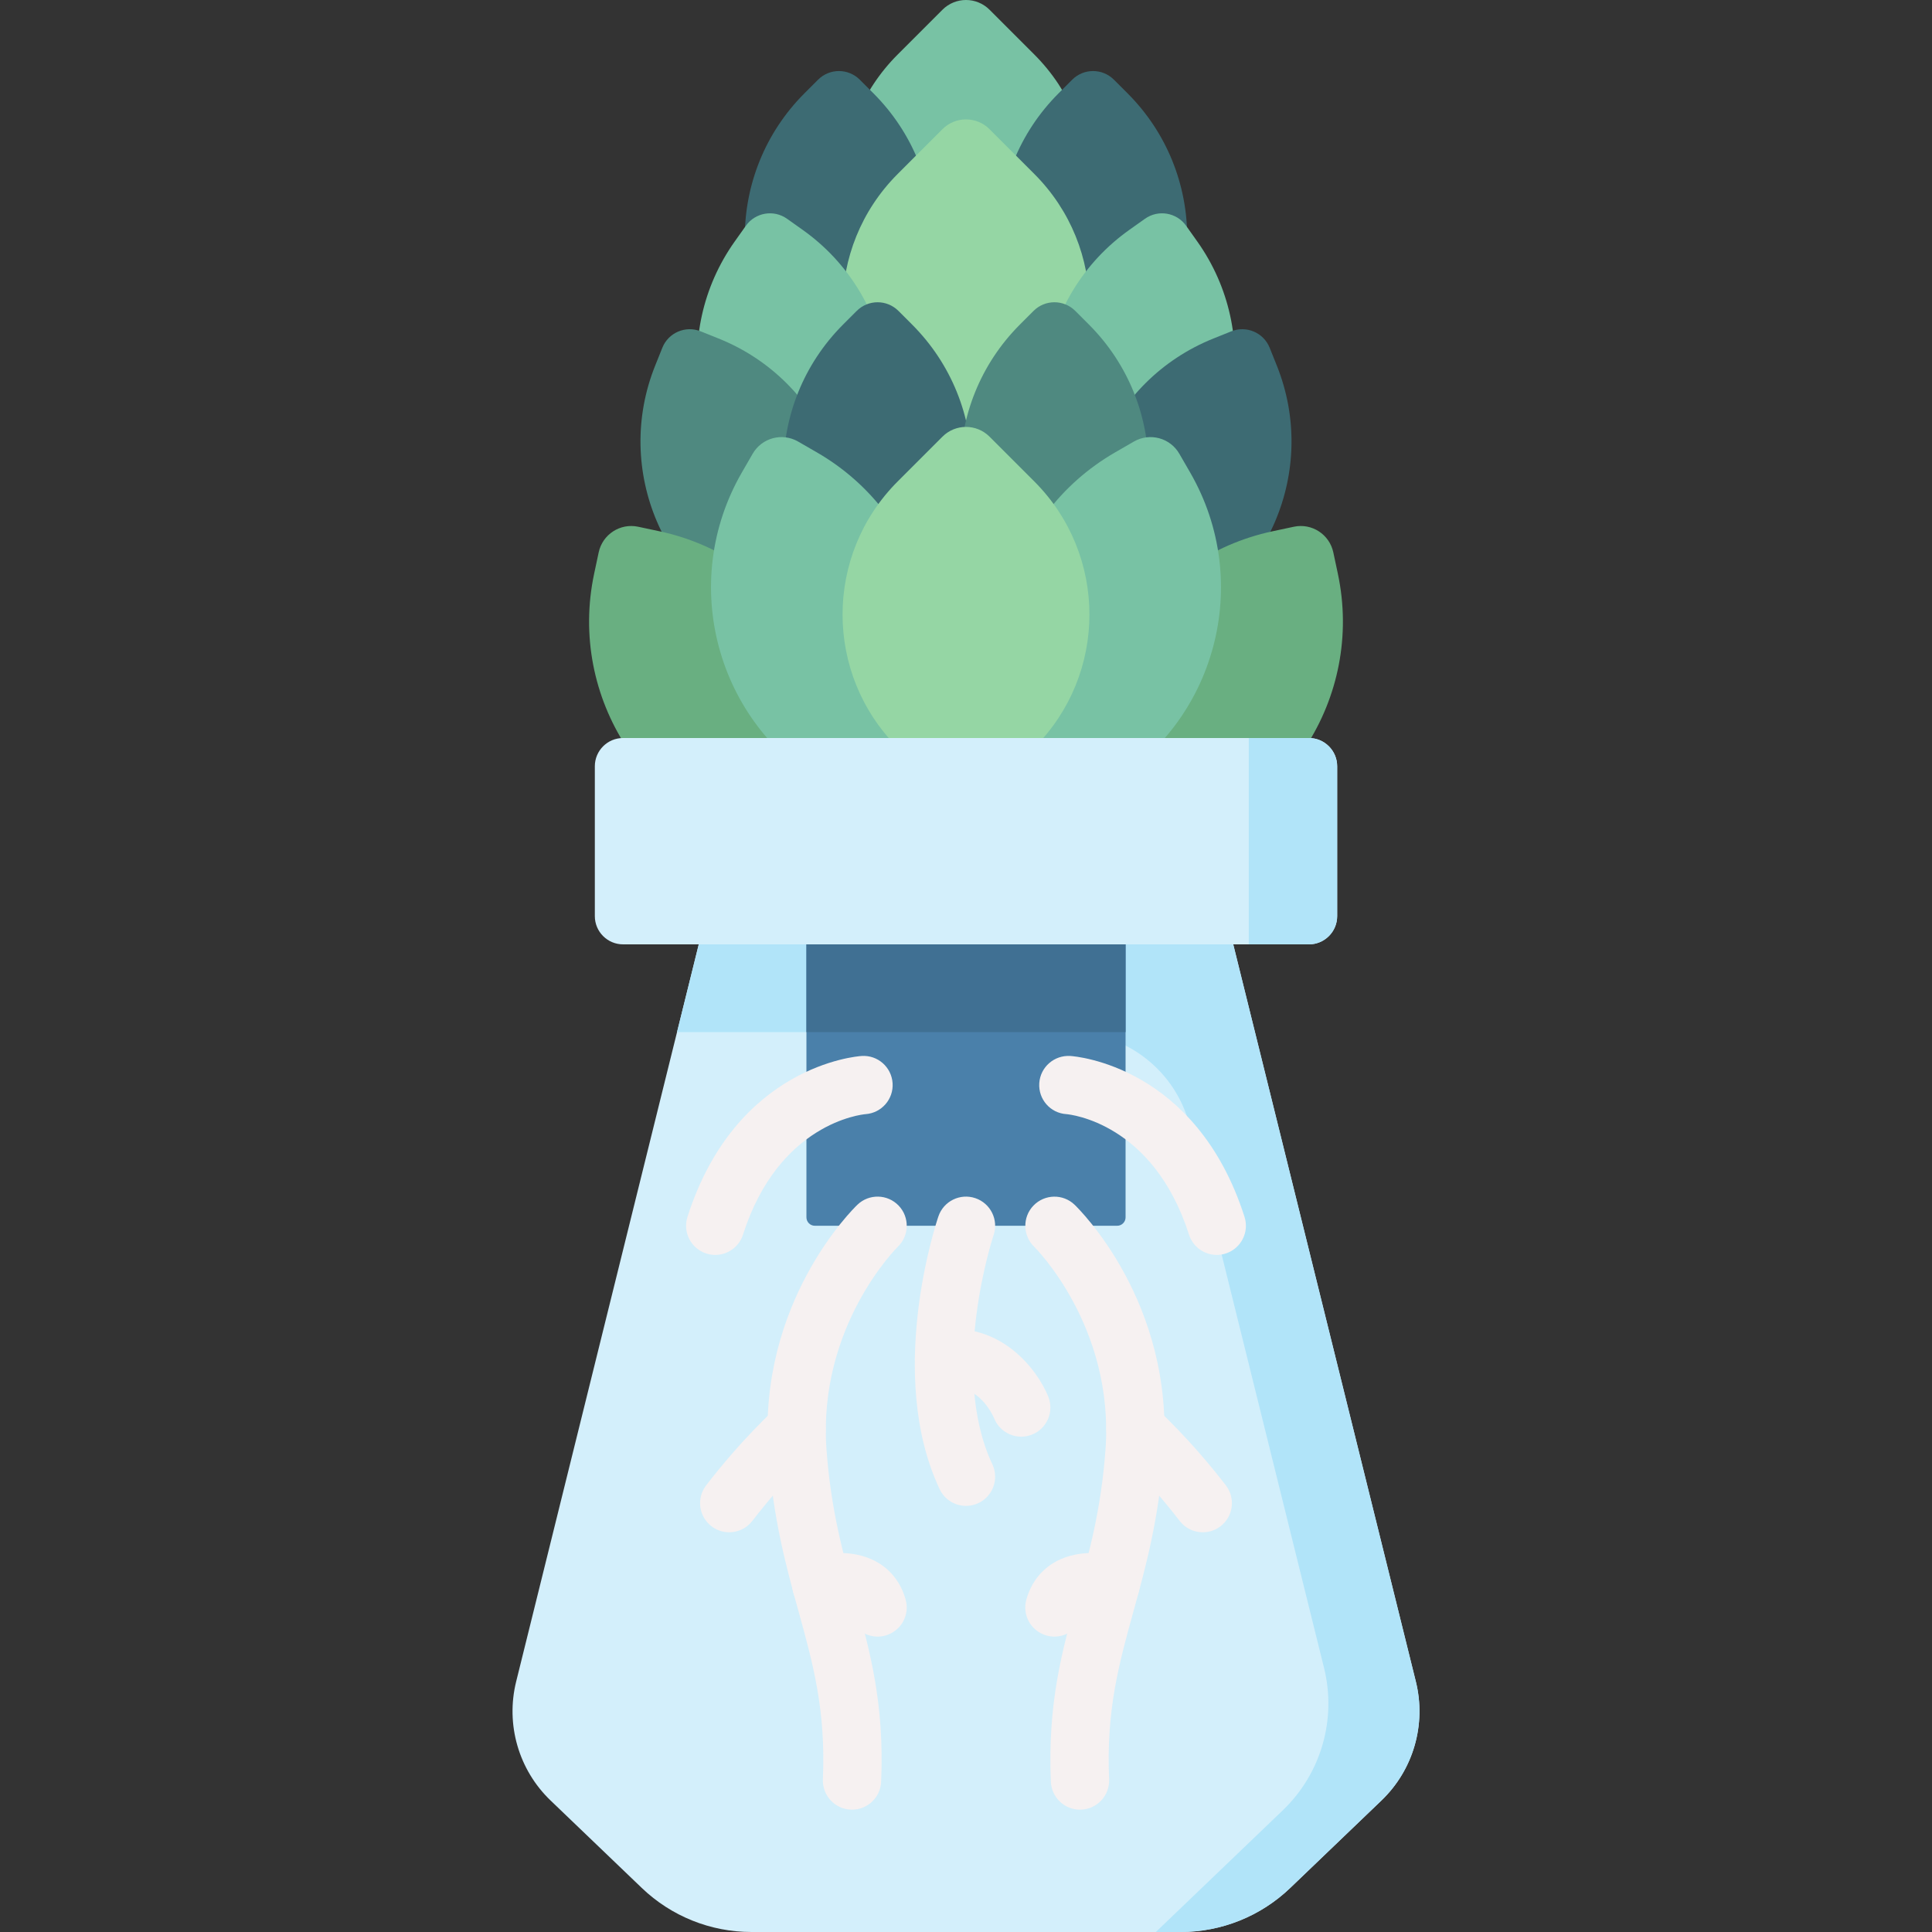 <svg id="Capa_1" enable-background="new 0 0 512 512" height="512" viewBox="0 0 512 512" width="512" xmlns="http://www.w3.org/2000/svg"><rect x="0" y="0" width="512" height="512" fill="#333333" stroke="none"/><g><path d="m326.821 250.266h-141.642l-48.392 195.366c-2.82 11.384.661 23.408 9.127 31.525l24.175 23.178c7.808 7.485 18.207 11.665 29.023 11.665h113.775c10.817 0 21.215-4.18 29.023-11.665l24.175-23.178c8.466-8.117 11.947-20.14 9.127-31.525z" fill="#d3effb"/><path d="m326.821 250.266h-141.642l-5.76 23.256h103.962c15.138 0 28.327 10.32 31.967 25.015l35.539 143.48c3.374 13.621-.791 28.007-10.921 37.719l-33.653 32.264h6.574c10.817 0 21.215-4.179 29.023-11.665l24.175-23.178c8.466-8.117 11.947-20.14 9.127-31.525z" fill="#b1e4f9"/><g><path d="m256 103.089-18.104-18.104c-19.478-19.478-19.478-51.057 0-70.535l11.867-11.867c3.444-3.444 9.028-3.444 12.472 0l11.867 11.867c19.478 19.478 19.478 51.057 0 70.535z" fill="#78c2a4"/></g><path d="m222.327 110.247-9.127-9.127c-21.098-21.098-21.098-55.305 0-76.403l3.597-3.597c3.054-3.054 8.006-3.054 11.06 0l3.597 3.597c21.098 21.098 21.098 55.305 0 76.403z" fill="#3d6b73"/><path d="m289.673 110.247-9.127-9.127c-21.098-21.098-21.098-55.305 0-76.403l3.597-3.597c3.054-3.054 8.006-3.054 11.06 0l3.597 3.597c21.098 21.098 21.098 55.305 0 76.403z" fill="#3d6b73"/><g><path d="m256 134.732-18.104-18.104c-19.478-19.478-19.478-51.057 0-70.535l11.867-11.867c3.444-3.444 9.028-3.444 12.472 0l11.867 11.867c19.478 19.478 19.478 51.057 0 70.535z" fill="#95d6a4"/></g><g><path d="m218.015 146.773-10.524-7.474c-24.327-17.276-30.042-51.002-12.766-75.328l2.945-4.147c2.501-3.522 7.383-4.349 10.905-1.848l4.147 2.945c24.327 17.276 30.042 51.002 12.766 75.328z" fill="#78c2a4"/></g><g><path d="m215.642 171.937-11.98-4.805c-27.692-11.108-41.137-42.562-30.029-70.254l1.894-4.721c1.608-4.009 6.161-5.955 10.17-4.347l4.721 1.894c27.692 11.108 41.137 42.562 30.029 70.254z" fill="#4f8980"/></g><g><path d="m232.57 171.521-9.127-9.127c-21.098-21.098-21.098-55.305 0-76.403l3.597-3.597c3.054-3.054 8.006-3.054 11.06 0l3.597 3.597c21.098 21.098 21.098 55.305 0 76.403z" fill="#3d6b73"/></g><g><path d="m218.591 227.302-14.236-3.033c-32.908-7.011-53.902-39.372-46.891-72.28l1.195-5.61c1.015-4.764 5.7-7.803 10.463-6.788l5.61 1.195c32.908 7.011 53.902 39.372 46.891 72.28z" fill="#69af81"/></g><g><path d="m231.502 215.714-12.605-7.278c-29.139-16.823-39.122-54.083-22.299-83.221l2.868-4.968c2.435-4.218 7.829-5.663 12.047-3.228l4.968 2.868c29.139 16.823 39.122 54.083 22.299 83.221z" fill="#78c2a4"/></g><g><path d="m293.985 146.773 10.524-7.474c24.327-17.276 30.042-51.002 12.766-75.328l-2.945-4.147c-2.501-3.522-7.383-4.349-10.905-1.848l-4.147 2.945c-24.327 17.276-30.042 51.002-12.766 75.328z" fill="#78c2a4"/></g><g><path d="m296.358 171.937 11.98-4.805c27.692-11.108 41.137-42.562 30.029-70.254l-1.894-4.721c-1.608-4.009-6.161-5.955-10.17-4.347l-4.721 1.894c-27.692 11.108-41.137 42.562-30.029 70.254z" fill="#3d6b73"/></g><g><path d="m279.43 171.521 9.127-9.127c21.098-21.098 21.098-55.305 0-76.403l-3.597-3.597c-3.054-3.054-8.006-3.054-11.06 0l-3.597 3.597c-21.098 21.098-21.098 55.305 0 76.403z" fill="#4f8980"/></g><path d="m293.409 227.302 14.236-3.033c32.908-7.011 53.902-39.372 46.891-72.28l-1.195-5.61c-1.015-4.764-5.7-7.803-10.463-6.788l-5.61 1.195c-32.908 7.011-53.902 39.372-46.891 72.28z" fill="#69af81"/><g><path d="m280.498 215.714 12.605-7.278c29.139-16.823 39.122-54.083 22.299-83.221l-2.868-4.968c-2.435-4.218-7.829-5.663-12.047-3.228l-4.968 2.868c-29.139 16.823-39.122 54.083-22.299 83.221z" fill="#78c2a4"/></g><g><path d="m256 216.226-18.104-18.104c-19.478-19.478-19.478-51.057 0-70.535l11.867-11.867c3.444-3.444 9.028-3.444 12.472 0l11.867 11.867c19.478 19.478 19.478 51.057 0 70.535z" fill="#95d6a4"/></g><path d="m346.874 250.266h-181.748c-4.137 0-7.49-3.354-7.49-7.49v-39.703c0-4.137 3.354-7.49 7.49-7.49h181.748c4.137 0 7.49 3.354 7.49 7.49v39.703c.001 4.137-3.353 7.49-7.49 7.49z" fill="#d3effb"/><path d="m330.935 195.583v54.683h15.94c4.137 0 7.49-3.354 7.49-7.49v-39.703c0-4.137-3.354-7.49-7.49-7.49z" fill="#b1e4f9"/><path d="m298.288 250.266h-84.576v72.345c0 1.231.998 2.23 2.23 2.23h80.117c1.231 0 2.23-.998 2.23-2.23v-72.345z" fill="#4a80aa"/><path d="m213.712 250.266h84.576v23.256h-84.576z" fill="#407093"/><g><g><g><path d="m225.798 479.581c-.113 0-.224-.002-.338-.007-4.262-.183-7.568-3.787-7.385-8.049.786-18.276-2.571-30.432-6.457-44.508-3.16-11.447-6.742-24.421-7.996-41.781-2.893-40.086 22.519-64.933 23.603-65.972 3.079-2.951 7.967-2.848 10.921.232 2.945 3.074 2.847 7.948-.213 10.902-.278.273-21.254 21.139-18.903 53.725 1.143 15.834 4.364 27.501 7.479 38.782 4.058 14.696 7.89 28.577 7 49.283-.179 4.149-3.598 7.393-7.711 7.393z" fill="#f6f1f1"/></g><g><path d="m189.547 332.567c-.779 0-1.571-.119-2.353-.368-4.063-1.299-6.305-5.645-5.007-9.709 12.793-40.032 44.796-42.557 46.152-42.644 4.262-.296 7.931 2.952 8.208 7.208.275 4.237-2.921 7.896-7.147 8.204-1.079.094-23.051 2.373-32.497 31.935-1.049 3.28-4.087 5.374-7.356 5.374z" fill="#f6f1f1"/></g><g><path d="m193.25 406.073c-1.64.001-3.293-.52-4.696-1.596-3.384-2.596-4.023-7.444-1.426-10.83 9.373-12.219 18.433-20.446 18.814-20.79 3.164-2.858 8.049-2.614 10.909.554 2.858 3.164 2.612 8.046-.55 10.905-.083.076-8.443 7.689-16.917 18.734-1.521 1.983-3.815 3.023-6.134 3.023z" fill="#f6f1f1"/></g><g><path d="m232.566 433.717c-3.381 0-6.484-2.237-7.436-5.652-.172-.618-.23-.826-1.498-.985-1.552-.196-3.308.147-3.854.295-4.093 1.19-8.349-1.176-9.539-5.273-1.19-4.096 1.2-8.391 5.296-9.581 1.568-.456 9.75-2.531 16.751 1.368 3.817 2.125 6.488 5.593 7.724 10.028 1.146 4.109-1.257 8.369-5.367 9.514-.692.194-1.391.286-2.077.286z" fill="#f6f1f1"/></g></g><g><g><path d="m286.201 479.581c-4.112 0-7.532-3.243-7.711-7.392-.89-20.706 2.943-34.587 7-49.283 3.116-11.281 6.337-22.948 7.48-38.782 2.354-32.637-18.692-53.519-18.905-53.726-3.049-2.967-3.136-7.852-.18-10.912 2.956-3.058 7.819-3.162 10.89-.221 1.083 1.039 26.495 25.887 23.603 65.972-1.253 17.36-4.836 30.334-7.997 41.781-3.886 14.076-7.243 26.233-6.457 44.508.183 4.262-3.123 7.866-7.385 8.049-.113.004-.226.006-.338.006z" fill="#f6f1f1"/></g><g><path d="m322.453 332.567c-3.27 0-6.307-2.093-7.355-5.375-9.481-29.665-31.573-31.858-32.508-31.936-4.257-.276-7.448-3.948-7.173-8.205.277-4.257 3.958-7.478 8.244-7.206 1.356.087 33.358 2.612 46.151 42.644 1.299 4.063-.942 8.41-5.006 9.709-.781.25-1.573.369-2.353.369z" fill="#f6f1f1"/></g><g><path d="m318.75 406.073c-2.32 0-4.613-1.04-6.134-3.022-8.474-11.045-16.834-18.657-16.917-18.734-3.16-2.862-3.404-7.745-.544-10.907 2.86-3.161 7.738-3.411 10.903-.552.381.344 9.441 8.571 18.814 20.79 2.597 3.385 1.958 8.234-1.426 10.83-1.402 1.075-3.055 1.595-4.696 1.595z" fill="#f6f1f1"/></g><g><path d="m279.434 433.717c-.686 0-1.384-.093-2.078-.286-4.109-1.146-6.512-5.405-5.367-9.514 1.236-4.435 3.907-7.903 7.724-10.028 7-3.9 15.183-1.824 16.751-1.368 4.096 1.19 6.453 5.475 5.263 9.572-1.184 4.078-5.437 6.432-9.515 5.279-.556-.148-2.302-.487-3.845-.292-1.267.159-1.326.367-1.498.985-.951 3.416-4.055 5.652-7.435 5.652z" fill="#f6f1f1"/></g></g><g><path d="m256.005 399.077c-2.899 0-5.675-1.639-6.993-4.434-14.307-30.372-.902-70.593-.324-72.29 1.374-4.04 5.763-6.2 9.8-4.824 4.036 1.373 6.195 5.756 4.827 9.792-.121.358-11.951 36.061-.327 60.738 1.817 3.859.163 8.461-3.696 10.28-1.065.501-2.185.738-3.287.738z" fill="#f6f1f1"/></g><g><path d="m270.639 380.731c-3.044 0-5.926-1.812-7.149-4.796-.422-.997-4.193-9.289-12.244-8.167-4.215.582-8.128-2.356-8.719-6.581-.59-4.224 2.355-8.128 6.581-8.719 16.186-2.264 25.848 10.562 28.697 17.659 1.589 3.96-.332 8.457-4.29 10.045-.944.38-1.917.559-2.876.559z" fill="#f6f1f1"/></g></g></g></svg>